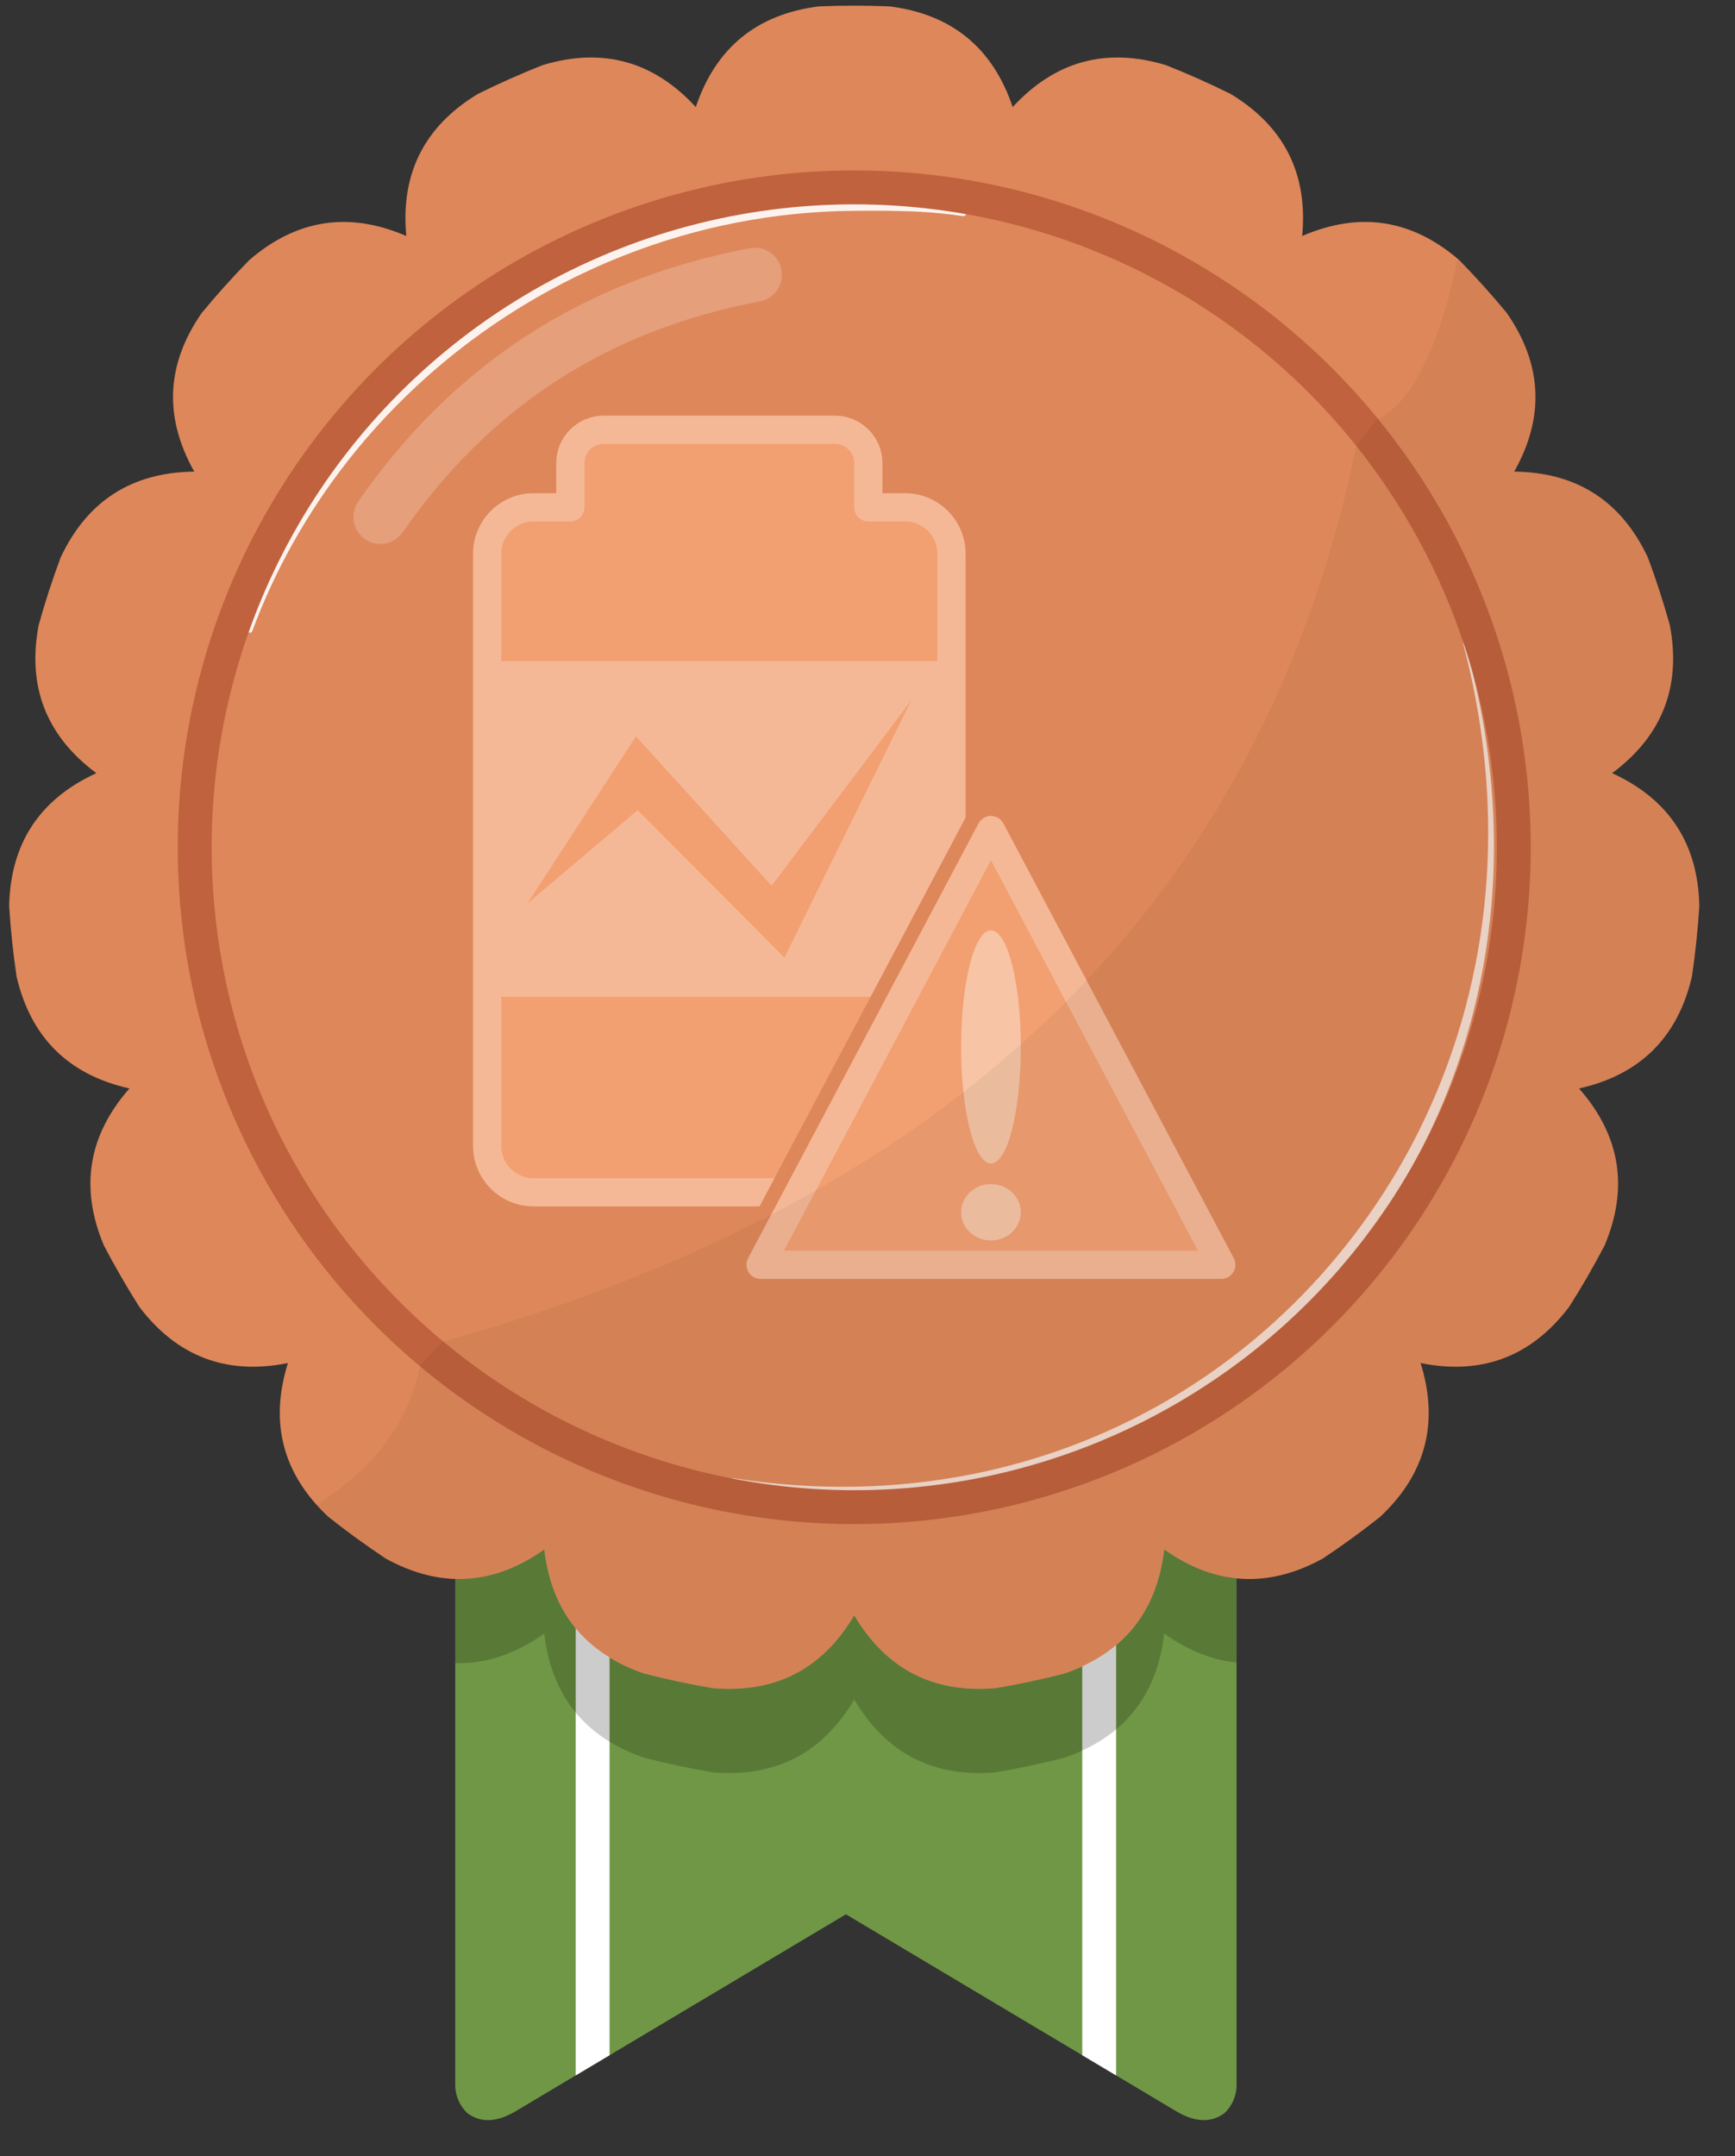 <?xml version="1.0" encoding="UTF-8" standalone="no"?><!DOCTYPE svg PUBLIC "-//W3C//DTD SVG 1.1//EN" "http://www.w3.org/Graphics/SVG/1.1/DTD/svg11.dtd"><svg width="100%" height="100%" viewBox="0 0 128 159" version="1.1" xmlns="http://www.w3.org/2000/svg" xmlns:xlink="http://www.w3.org/1999/xlink" xml:space="preserve" xmlns:serif="http://www.serif.com/" style="fill-rule:evenodd;clip-rule:evenodd;stroke-linecap:round;stroke-linejoin:round;stroke-miterlimit:1.5;"><rect x="0" y="0" width="128" height="159" fill="#333333" stroke="none"/><rect id="BronzeH-1" x="0.676" y="0.417" width="124.692" height="155.914" style="fill:none;"/><clipPath id="_clip1"><rect x="0.676" y="0.417" width="124.692" height="155.914"/></clipPath><g clip-path="url(#_clip1)"><g id="Bronze"><path d="M34.474,155.813c-0.548,-0.525 -0.889,-1.264 -0.889,-2.081l0,-52.473c20.133,13.42 39.341,13.583 57.645,0.796l-0,51.677c-0,0.818 -0.342,1.557 -0.891,2.082c-0.929,0.689 -2.071,0.717 -3.479,-0.087l-24.452,-14.573l-24.464,14.58c-1.404,0.798 -2.543,0.768 -3.47,0.079Z" style="fill:#6f9745;"/><clipPath id="_clip2"><path d="M34.474,155.813c-0.548,-0.525 -0.889,-1.264 -0.889,-2.081l0,-52.473c20.133,13.42 39.341,13.583 57.645,0.796l-0,51.677c-0,0.818 -0.342,1.557 -0.891,2.082c-0.929,0.689 -2.071,0.717 -3.479,-0.087l-24.452,-14.573l-24.464,14.58c-1.404,0.798 -2.543,0.768 -3.47,0.079Z"/></clipPath><g clip-path="url(#_clip2)"><g><path d="M43.722,113.879l-0,40.332" style="fill:none;stroke:#fff;stroke-width:2.5px;"/><path d="M81.093,113.879l0,40.332" style="fill:none;stroke:#fff;stroke-width:2.5px;"/></g><path d="M33.585,116.336c2.234,0.161 4.424,-0.566 6.569,-2.088c0.534,4.581 2.978,7.629 7.333,9.145c1.689,0.434 3.397,0.797 5.117,1.088c4.595,0.386 8.068,-1.405 10.418,-5.372c2.35,3.967 5.823,5.758 10.418,5.372c1.72,-0.291 3.428,-0.654 5.118,-1.088c4.354,-1.516 6.798,-4.564 7.332,-9.145c1.748,1.241 3.526,1.953 5.34,2.082l-0,6.26c-1.81,-0.182 -3.59,-0.895 -5.34,-2.136c-0.534,4.58 -2.978,7.628 -7.332,9.145c-1.69,0.434 -3.398,0.797 -5.118,1.088c-4.595,0.385 -8.068,-1.405 -10.418,-5.373c-2.35,3.968 -5.823,5.758 -10.418,5.373c-1.72,-0.291 -3.428,-0.654 -5.117,-1.088c-4.355,-1.517 -6.799,-4.565 -7.333,-9.145c-2.144,1.521 -4.334,2.248 -6.569,2.18l0,-6.298Z" style="fill-opacity:0.2;"/></g><path d="M65.638,0.472c-1.743,-0.073 -3.489,-0.073 -5.232,-0c-4.575,0.578 -7.599,3.051 -9.073,7.421c-3.124,-3.392 -6.893,-4.422 -11.307,-3.089c-1.623,0.642 -3.217,1.352 -4.78,2.128c-3.944,2.389 -5.701,5.879 -5.271,10.47c-4.233,-1.829 -8.095,-1.236 -11.586,1.777c-1.22,1.247 -2.388,2.544 -3.5,3.888c-2.632,3.787 -2.818,7.689 -0.557,11.708c-4.611,0.052 -7.898,2.164 -9.861,6.336c-0.609,1.636 -1.148,3.296 -1.617,4.976c-0.864,4.53 0.554,8.171 4.254,10.923c-4.192,1.922 -6.335,5.189 -6.432,9.799c0.109,1.741 0.292,3.477 0.547,5.203c1.053,4.49 3.829,7.239 8.328,8.248c-3.046,3.461 -3.676,7.318 -1.89,11.568c0.809,1.547 1.682,3.058 2.616,4.531c2.788,3.673 6.443,5.056 10.964,4.148c-1.376,4.401 -0.383,8.18 2.978,11.336c1.368,1.084 2.78,2.11 4.233,3.076c4.041,2.221 7.942,1.998 11.702,-0.671c0.534,4.581 2.978,7.629 7.333,9.145c1.689,0.434 3.397,0.797 5.117,1.088c4.595,0.386 8.068,-1.405 10.418,-5.372c2.35,3.967 5.823,5.758 10.418,5.372c1.72,-0.291 3.428,-0.654 5.118,-1.088c4.354,-1.516 6.798,-4.564 7.332,-9.145c3.761,2.669 7.661,2.892 11.702,0.671c1.453,-0.966 2.866,-1.992 4.233,-3.076c3.361,-3.156 4.354,-6.935 2.979,-11.336c4.52,0.908 8.175,-0.475 10.963,-4.148c0.935,-1.473 1.807,-2.984 2.616,-4.531c1.787,-4.25 1.157,-8.107 -1.89,-11.568c4.499,-1.009 7.275,-3.758 8.328,-8.248c0.255,-1.726 0.438,-3.462 0.547,-5.203c-0.096,-4.61 -2.24,-7.877 -6.431,-9.799c3.699,-2.752 5.117,-6.393 4.253,-10.923c-0.469,-1.68 -1.008,-3.34 -1.616,-4.976c-1.964,-4.172 -5.251,-6.284 -9.862,-6.336c2.261,-4.019 2.075,-7.921 -0.556,-11.708c-1.113,-1.344 -2.28,-2.641 -3.501,-3.888c-3.491,-3.013 -7.353,-3.606 -11.586,-1.777c0.43,-4.591 -1.327,-8.081 -5.271,-10.47c-1.563,-0.776 -3.157,-1.486 -4.779,-2.128c-4.415,-1.333 -8.184,-0.303 -11.308,3.089c-1.474,-4.37 -4.498,-6.843 -9.073,-7.421Z" style="fill:#de875a;"/><clipPath id="_clip3"><path d="M65.638,0.472c-1.743,-0.073 -3.489,-0.073 -5.232,-0c-4.575,0.578 -7.599,3.051 -9.073,7.421c-3.124,-3.392 -6.893,-4.422 -11.307,-3.089c-1.623,0.642 -3.217,1.352 -4.78,2.128c-3.944,2.389 -5.701,5.879 -5.271,10.47c-4.233,-1.829 -8.095,-1.236 -11.586,1.777c-1.22,1.247 -2.388,2.544 -3.5,3.888c-2.632,3.787 -2.818,7.689 -0.557,11.708c-4.611,0.052 -7.898,2.164 -9.861,6.336c-0.609,1.636 -1.148,3.296 -1.617,4.976c-0.864,4.53 0.554,8.171 4.254,10.923c-4.192,1.922 -6.335,5.189 -6.432,9.799c0.109,1.741 0.292,3.477 0.547,5.203c1.053,4.49 3.829,7.239 8.328,8.248c-3.046,3.461 -3.676,7.318 -1.89,11.568c0.809,1.547 1.682,3.058 2.616,4.531c2.788,3.673 6.443,5.056 10.964,4.148c-1.376,4.401 -0.383,8.18 2.978,11.336c1.368,1.084 2.78,2.11 4.233,3.076c4.041,2.221 7.942,1.998 11.702,-0.671c0.534,4.581 2.978,7.629 7.333,9.145c1.689,0.434 3.397,0.797 5.117,1.088c4.595,0.386 8.068,-1.405 10.418,-5.372c2.35,3.967 5.823,5.758 10.418,5.372c1.72,-0.291 3.428,-0.654 5.118,-1.088c4.354,-1.516 6.798,-4.564 7.332,-9.145c3.761,2.669 7.661,2.892 11.702,0.671c1.453,-0.966 2.866,-1.992 4.233,-3.076c3.361,-3.156 4.354,-6.935 2.979,-11.336c4.52,0.908 8.175,-0.475 10.963,-4.148c0.935,-1.473 1.807,-2.984 2.616,-4.531c1.787,-4.25 1.157,-8.107 -1.89,-11.568c4.499,-1.009 7.275,-3.758 8.328,-8.248c0.255,-1.726 0.438,-3.462 0.547,-5.203c-0.096,-4.61 -2.24,-7.877 -6.431,-9.799c3.699,-2.752 5.117,-6.393 4.253,-10.923c-0.469,-1.68 -1.008,-3.34 -1.616,-4.976c-1.964,-4.172 -5.251,-6.284 -9.862,-6.336c2.261,-4.019 2.075,-7.921 -0.556,-11.708c-1.113,-1.344 -2.28,-2.641 -3.501,-3.888c-3.491,-3.013 -7.353,-3.606 -11.586,-1.777c0.43,-4.591 -1.327,-8.081 -5.271,-10.47c-1.563,-0.776 -3.157,-1.486 -4.779,-2.128c-4.415,-1.333 -8.184,-0.303 -11.308,3.089c-1.474,-4.37 -4.498,-6.843 -9.073,-7.421Z"/></clipPath><g clip-path="url(#_clip3)"><path d="M107.946,47.465c1.041,3.933 1.622,7.813 1.793,11.596c0.275,6.095 -0.532,11.936 -2.241,17.346c-1.191,3.769 -2.82,7.327 -4.831,10.615c-1.361,2.224 -2.896,4.323 -4.586,6.283c-1.696,1.968 -3.547,3.795 -5.541,5.458c-2.976,2.483 -6.265,4.604 -9.817,6.294c-3.469,1.65 -7.184,2.892 -11.094,3.661c-5.51,1.085 -11.403,1.239 -17.529,0.277c-0.036,-0.006 -0.07,0.018 -0.076,0.054c-0.006,0.036 0.018,0.07 0.054,0.075c6.144,1.084 12.076,1.048 17.637,0.052c3.97,-0.71 7.751,-1.908 11.284,-3.53c3.63,-1.666 7,-3.779 10.044,-6.274c2.044,-1.676 3.941,-3.523 5.669,-5.523c1.721,-1.993 3.273,-4.138 4.641,-6.411c2.018,-3.354 3.635,-6.988 4.793,-10.831c0.842,-2.798 1.44,-5.707 1.77,-8.703c0.719,-6.509 0.177,-13.421 -1.844,-20.474c-0.009,-0.035 -0.045,-0.056 -0.08,-0.046c-0.035,0.01 -0.055,0.046 -0.046,0.081Z" style="fill:#fff;fill-opacity:0.7;"/><path d="M18.608,46.54c1.69,-4.552 4.079,-8.761 7.022,-12.519c1.775,-2.266 3.752,-4.366 5.903,-6.277c1.43,-1.271 2.937,-2.457 4.512,-3.553c1.567,-1.092 3.202,-2.093 4.897,-2.999c1.682,-0.899 3.422,-1.703 5.216,-2.403c5.239,-2.045 10.924,-3.2 16.864,-3.245c1.604,-0.015 3.235,-0.016 4.836,0.071c1.085,0.059 2.156,0.159 3.196,0.325c0.095,0.016 0.185,-0.048 0.201,-0.143c0.016,-0.095 -0.048,-0.185 -0.143,-0.201c-1.049,-0.188 -2.131,-0.312 -3.228,-0.393c-1.608,-0.118 -3.248,-0.145 -4.862,-0.16c-6.02,-0.046 -11.805,1.021 -17.139,3.029c-1.832,0.69 -3.611,1.491 -5.326,2.397c-1.728,0.913 -3.392,1.933 -4.982,3.05c-1.597,1.122 -3.119,2.342 -4.559,3.65c-2.161,1.964 -4.138,4.126 -5.898,6.457c-2.908,3.85 -5.225,8.161 -6.837,12.796c-0.033,0.091 0.014,0.191 0.105,0.223c0.09,0.033 0.19,-0.014 0.222,-0.105Z" style="fill:#fff;fill-opacity:0.9;"/><path d="M28.068,38.118c6.549,-9.428 15.531,-15.554 27.622,-17.857" style="fill:none;stroke:#fff;stroke-opacity:0.2;stroke-width:3.99px;"/><circle cx="63.022" cy="62.475" r="48.658" style="fill:none;stroke:#c0623d;stroke-width:2.5px;"/></g></g><g><path d="M42.074,37.407l-2.709,-0c-1.891,-0 -3.426,1.535 -3.426,3.426l-0,43.657c-0,1.891 1.535,3.426 3.426,3.426l27.406,-0c1.891,-0 3.426,-1.535 3.426,-3.426l0,-43.657c0,-1.891 -1.535,-3.426 -3.426,-3.426l-2.709,-0l-0,-3.253c-0,-1.36 -1.104,-2.465 -2.464,-2.465l-17.06,0c-1.36,0 -2.464,1.105 -2.464,2.465l-0,3.253Z" style="fill:#f2a071;stroke:#f5b896;stroke-width:2.08px;stroke-linecap:butt;stroke-miterlimit:2;"/><path d="M70.197,48.746l-34.258,-0l-0,24.757l34.258,-0l0,-24.757Zm-31.29,17.878l8.009,-12.329l10.01,11.019l10.303,-13.676l-9.355,18.973l-10.829,-10.871l-8.138,6.884Z" style="fill:#f5b896;"/><path d="M74.948,60.229c-0.361,-0.681 -1.069,-1.107 -1.84,-1.107c-0.772,-0 -1.48,0.426 -1.841,1.107l-16.998,32.055c-0.342,0.646 -0.321,1.424 0.055,2.05c0.377,0.626 1.055,1.009 1.786,1.009l33.995,0c0.731,0 1.409,-0.383 1.786,-1.009c0.376,-0.626 0.397,-1.404 0.055,-2.05l-16.998,-32.055Zm-1.84,0.976l16.997,32.055l-33.995,0l16.998,-32.055Z" style="fill:#de875a;"/><path d="M73.108,61.205l16.997,32.055l-33.995,0l16.998,-32.055Z" style="fill:#f2a071;stroke:#f5b896;stroke-width:2.08px;stroke-linecap:butt;stroke-miterlimit:2;"/><ellipse cx="73.108" cy="89.388" rx="2.202" ry="2.077" style="fill:#f7c4a6;"/><ellipse cx="73.108" cy="77.199" rx="2.202" ry="8.598" style="fill:#f7c4a6;"/></g><path id="schatten" d="M107.534,19.076l0.121,0.103c1.221,1.247 2.388,2.544 3.501,3.888c2.631,3.787 2.817,7.689 0.556,11.708c4.611,0.052 7.898,2.164 9.862,6.336c0.608,1.636 1.147,3.296 1.616,4.976c0.864,4.53 -0.554,8.171 -4.253,10.923c4.191,1.922 6.335,5.189 6.431,9.799c-0.109,1.741 -0.292,3.477 -0.547,5.203c-1.053,4.49 -3.829,7.239 -8.328,8.248c3.047,3.461 3.677,7.318 1.89,11.568c-0.809,1.547 -1.681,3.058 -2.616,4.531c-2.788,3.673 -6.443,5.056 -10.963,4.148c1.375,4.401 0.382,8.18 -2.979,11.336c-1.367,1.084 -2.78,2.11 -4.233,3.076c-4.041,2.221 -7.941,1.998 -11.702,-0.671c-0.534,4.581 -2.978,7.629 -7.332,9.145c-1.69,0.434 -3.398,0.797 -5.118,1.088c-4.595,0.386 -8.068,-1.405 -10.418,-5.372c-2.35,3.967 -5.823,5.758 -10.418,5.372c-1.72,-0.291 -3.428,-0.654 -5.117,-1.088c-4.355,-1.516 -6.799,-4.564 -7.333,-9.145c-3.76,2.669 -7.661,2.892 -11.702,0.671c-1.453,-0.966 -2.865,-1.992 -4.233,-3.076c-0.311,-0.292 -0.603,-0.59 -0.873,-0.894c3.669,-2.26 6.715,-5.537 7.644,-10.285l1.648,-1.716c37.944,-10.583 60.533,-32.553 67.45,-66.146l1.529,-1.916c2.791,-1.178 4.869,-6.412 5.917,-11.81Z" style="fill-opacity:0.05;"/></g></svg>
